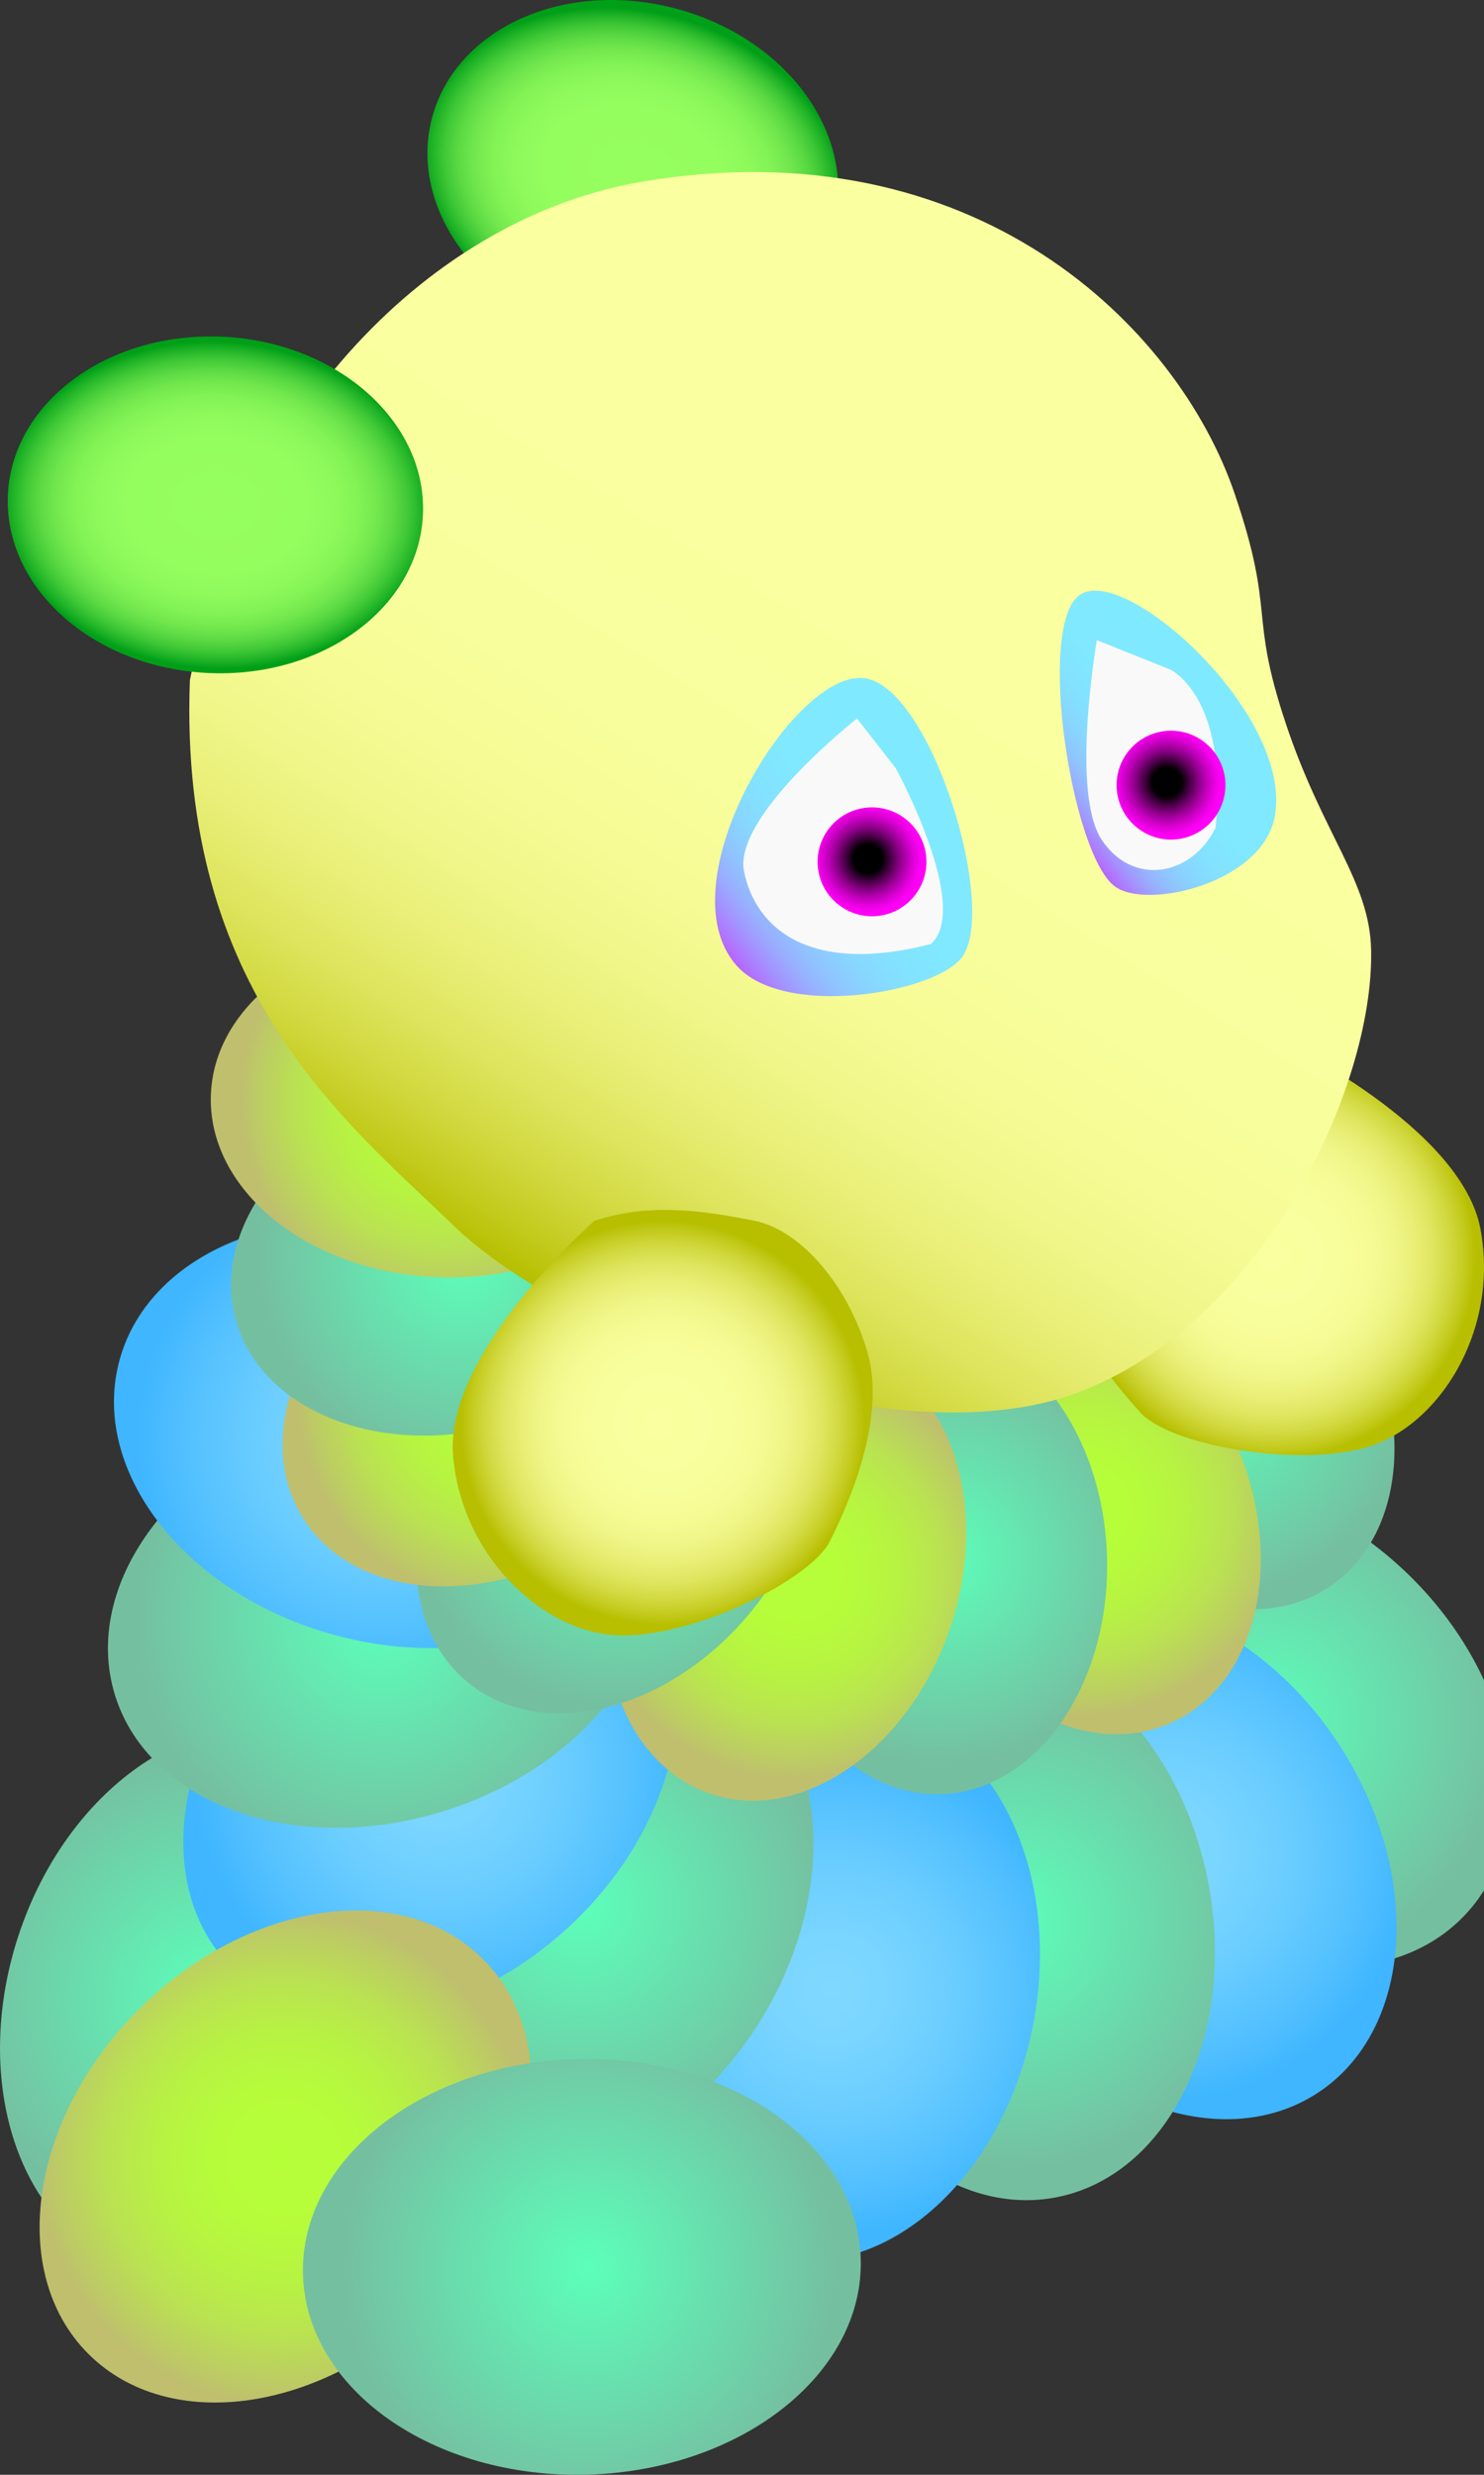 <?xml version="1.0" encoding="UTF-8" standalone="no"?>
<!-- Generator: Adobe Illustrator 13.0.1, SVG Export Plug-In . SVG Version: 6.00 Build 14948)  -->

<svg
   xmlns="http://www.w3.org/2000/svg"
   xmlns:sodipodi="http://sodipodi.sourceforge.net/DTD/sodipodi-0.dtd"
   xmlns:inkscape="http://www.inkscape.org/namespaces/inkscape"
   version="1.1"
   id="svg2"
   inkscape:version="0.48.2 r9819"
   sodipodi:docname="baby whatnot slice setup.svg"
   x="0px"
   y="0px"
   width="75"
   height="125">
<rect width="100%" height="100%" fill="#333333" stroke="none"/>
<g id="box">
<g transform="translate(7691.5,7891.5)">
<g
   id="switch3"
   transform="translate(-8153.614,-8209)">
	<g
   id="g7">
		<defs
   id="defs9">
			
			<inkscape:path-effect
   effect="spiro"
   id="path-effect3886"
   is_visible="true" />
			<inkscape:path-effect
   effect="spiro"
   id="path-effect3882"
   is_visible="true" />
			<inkscape:path-effect
   effect="spiro"
   id="path-effect3087"
   is_visible="true" />
			<inkscape:path-effect
   effect="spiro"
   id="path-effect3083"
   is_visible="true" />
			<inkscape:path-effect
   effect="spiro"
   id="path-effect3038"
   is_visible="true" />
			<inkscape:path-effect
   effect="spiro"
   id="path-effect3026"
   is_visible="true" />
			<inkscape:path-effect
   effect="spiro"
   id="path-effect3038-1"
   is_visible="true" />
			<inkscape:path-effect
   effect="spiro"
   id="path-effect3087-0"
   is_visible="true" />
		</defs>
		
		<g
   id="g21">
			
				<radialGradient
   id="SVGID_1_"
   cx="438.769"
   cy="445.121"
   r="12.431"
   gradientTransform="matrix(0.312,-0.95,0.95,0.312,-86.873,696.369)"
   gradientUnits="userSpaceOnUse">
				<stop
   offset="0"
   style="stop-color:#5CFFBA"
   id="stop24" />
				<stop
   offset="1"
   style="stop-color:#75BFA1"
   id="stop26" />
			</radialGradient>
			<path
   d="m 477.423,405.155 c 5.509,1.811 8.003,9.275 5.573,16.674 -2.434,7.397 -8.871,11.926 -14.378,10.116 -5.509,-1.811 -8.004,-9.276 -5.573,-16.675 2.432,-7.396 8.869,-11.925 14.378,-10.115 z"
   id="path28"
   style="fill:url(#SVGID_1_)"
   inkscape:connector-curvature="0" />
			<g
   id="g30">
				
					<radialGradient
   id="SVGID_2_"
   cx="400.55"
   cy="490.907"
   r="12.431"
   gradientTransform="matrix(-0.723,-0.691,0.691,-0.723,476.181,1036.163)"
   gradientUnits="userSpaceOnUse">
					<stop
   offset="0"
   style="stop-color:#5CFFBA"
   id="stop33" />
					<stop
   offset="1"
   style="stop-color:#75BFA1"
   id="stop35" />
				</radialGradient>
				<path
   d="m 515.737,394.771 c 4.009,-4.193 11.819,-3.228 17.448,2.152 5.628,5.384 6.94,13.143 2.936,17.334 -4.007,4.192 -11.819,3.227 -17.449,-2.153 -5.626,-5.381 -6.941,-13.141 -2.935,-17.333 z"
   id="path37"
   style="fill:url(#SVGID_2_)"
   inkscape:connector-curvature="0" />
				
					<radialGradient
   id="SVGID_3_"
   cx="456.703"
   cy="350.418"
   r="12.431"
   gradientTransform="matrix(0.542,0.84,-0.84,0.542,567.771,-162.362)"
   gradientUnits="userSpaceOnUse">
					<stop
   offset="0"
   style="stop-color:#7FD8FF"
   id="stop40" />
					<stop
   offset="0.226"
   style="stop-color:#7AD5FF"
   id="stop42" />
					<stop
   offset="0.51"
   style="stop-color:#6ACDFF"
   id="stop44" />
					<stop
   offset="0.823"
   style="stop-color:#51BFFF"
   id="stop46" />
					<stop
   offset="1"
   style="stop-color:#3FB6FF"
   id="stop48" />
				</radialGradient>
				<path
   d="m 528.666,423.238 c -4.872,3.145 -12.245,0.39 -16.468,-6.152 -4.224,-6.544 -3.697,-14.396 1.175,-17.541 4.873,-3.145 12.247,-0.39 16.47,6.152 4.221,6.543 3.695,14.397 -1.177,17.541 z"
   id="path50"
   style="fill:url(#SVGID_3_)"
   inkscape:connector-curvature="0" />
				
					<radialGradient
   id="SVGID_4_"
   cx="437.041"
   cy="504.18"
   r="12.431"
   gradientTransform="matrix(-0.18,-0.984,0.984,-0.18,95.764,935.407)"
   gradientUnits="userSpaceOnUse">
					<stop
   offset="0"
   style="stop-color:#5CFFBA"
   id="stop53" />
					<stop
   offset="1"
   style="stop-color:#75BFA1"
   id="stop55" />
				</radialGradient>
				<path
   d="m 510.336,400.761 c 5.702,-1.046 11.466,4.315 12.869,11.975 1.403,7.661 -2.083,14.718 -7.786,15.763 -5.705,1.044 -11.466,-4.316 -12.87,-11.977 -1.404,-7.662 2.082,-14.717 7.787,-15.761 z"
   id="path57"
   style="fill:url(#SVGID_4_)"
   inkscape:connector-curvature="0" />
				
					<radialGradient
   id="SVGID_5_"
   cx="432.186"
   cy="465.545"
   r="12.431"
   gradientTransform="matrix(0.183,-0.983,0.983,0.183,-32.61,757.625)"
   gradientUnits="userSpaceOnUse">
					<stop
   offset="0"
   style="stop-color:#7FD8FF"
   id="stop60" />
					<stop
   offset="0.226"
   style="stop-color:#7AD5FF"
   id="stop62" />
					<stop
   offset="0.51"
   style="stop-color:#6ACDFF"
   id="stop64" />
					<stop
   offset="0.823"
   style="stop-color:#51BFFF"
   id="stop66" />
					<stop
   offset="1"
   style="stop-color:#3FB6FF"
   id="stop68" />
				</radialGradient>
				<path
   d="m 506.605,403.845 c 5.701,1.059 9.17,8.123 7.75,15.779 -1.424,7.656 -7.198,13.005 -12.897,11.948 -5.702,-1.061 -9.172,-8.127 -7.75,-15.782 1.421,-7.654 7.197,-13.004 12.897,-11.945 z"
   id="path70"
   style="fill:url(#SVGID_5_)"
   inkscape:connector-curvature="0" />
				
					<radialGradient
   id="SVGID_6_"
   cx="441.75"
   cy="476.084"
   r="12.431"
   gradientTransform="matrix(0.52,-0.854,0.854,0.52,-144.776,543.453)"
   gradientUnits="userSpaceOnUse">
					<stop
   offset="0"
   style="stop-color:#5CFFBA"
   id="stop73" />
					<stop
   offset="1"
   style="stop-color:#75BFA1"
   id="stop75" />
				</radialGradient>
				<path
   d="m 498.977,401.957 c 4.951,3.018 5.681,10.855 1.63,17.504 -4.052,6.65 -11.351,9.594 -16.303,6.578 -4.952,-3.019 -5.681,-10.856 -1.631,-17.505 4.054,-6.65 11.352,-9.594 16.304,-6.577 z"
   id="path77"
   style="fill:url(#SVGID_6_)"
   inkscape:connector-curvature="0" />
				
					<radialGradient
   id="SVGID_7_"
   cx="478.351"
   cy="438.44"
   r="12.432"
   gradientTransform="matrix(0.719,-0.696,0.696,0.719,-164.761,424.66)"
   gradientUnits="userSpaceOnUse">
					<stop
   offset="0"
   style="stop-color:#7FD8FF"
   id="stop80" />
					<stop
   offset="0.226"
   style="stop-color:#7AD5FF"
   id="stop82" />
					<stop
   offset="0.51"
   style="stop-color:#6ACDFF"
   id="stop84" />
					<stop
   offset="0.823"
   style="stop-color:#51BFFF"
   id="stop86" />
					<stop
   offset="1"
   style="stop-color:#3FB6FF"
   id="stop88" />
				</radialGradient>
				<path
   d="m 494,397.179 c 4.033,4.167 2.768,11.935 -2.828,17.353 -5.596,5.417 -13.402,6.428 -17.435,2.261 -4.032,-4.165 -2.766,-11.934 2.828,-17.352 5.596,-5.417 13.403,-6.43 17.435,-2.262 z"
   id="path90"
   style="fill:url(#SVGID_7_)"
   inkscape:connector-curvature="0" />
				
					<radialGradient
   id="SVGID_8_"
   cx="484.486"
   cy="391.82"
   r="12.431"
   gradientTransform="matrix(0.956,-0.294,0.294,0.956,-96.979,167.129)"
   gradientUnits="userSpaceOnUse">
					<stop
   offset="0"
   style="stop-color:#5CFFBA"
   id="stop93" />
					<stop
   offset="1"
   style="stop-color:#75BFA1"
   id="stop95" />
				</radialGradient>
				<path
   d="m 494.871,394.807 c 1.707,5.541 -2.941,11.894 -10.383,14.187 -7.443,2.292 -14.859,-0.343 -16.566,-5.885 -1.708,-5.54 2.941,-11.893 10.383,-14.185 7.442,-2.293 14.859,0.342 16.566,5.883 z"
   id="path97"
   style="fill:url(#SVGID_8_)"
   inkscape:connector-curvature="0" />
				
					<radialGradient
   id="SVGID_9_"
   cx="498.635"
   cy="341.567"
   r="12.43"
   gradientTransform="matrix(0.963,0.269,-0.269,0.963,93.156,-73.022)"
   gradientUnits="userSpaceOnUse">
					<stop
   offset="0"
   style="stop-color:#7FD8FF"
   id="stop100" />
					<stop
   offset="0.226"
   style="stop-color:#7AD5FF"
   id="stop102" />
					<stop
   offset="0.51"
   style="stop-color:#6ACDFF"
   id="stop104" />
					<stop
   offset="0.823"
   style="stop-color:#51BFFF"
   id="stop106" />
					<stop
   offset="1"
   style="stop-color:#3FB6FF"
   id="stop108" />
				</radialGradient>
				<path
   d="m 495.327,393.731 c -1.556,5.584 -8.9,8.418 -16.4,6.326 -7.5,-2.092 -12.319,-8.314 -10.761,-13.9 1.557,-5.585 8.901,-8.419 16.4,-6.327 7.501,2.092 12.32,8.316 10.761,13.901 z"
   id="path110"
   style="fill:url(#SVGID_9_)"
   inkscape:connector-curvature="0" />
			</g>
			<g
   id="g112">
				
					<radialGradient
   id="SVGID_10_"
   cx="416.207"
   cy="508.199"
   r="10.359"
   gradientTransform="matrix(-0.535,-0.845,0.845,-0.535,316.271,1011.354)"
   gradientUnits="userSpaceOnUse">
					<stop
   offset="0"
   style="stop-color:#5CFFBA"
   id="stop115" />
					<stop
   offset="1"
   style="stop-color:#75BFA1"
   id="stop117" />
				</radialGradient>
				<path
   d="m 516.598,377.88 c 4.082,-2.585 10.207,-0.237 13.68,5.243 3.472,5.482 2.977,12.023 -1.104,14.609 -4.082,2.585 -10.207,0.237 -13.68,-5.244 -3.473,-5.481 -2.977,-12.022 1.104,-14.608 z"
   id="path119"
   style="fill:url(#SVGID_10_)"
   inkscape:connector-curvature="0" />
				
					<radialGradient
   id="SVGID_11_"
   cx="438.465"
   cy="342.107"
   r="10.359"
   gradientTransform="matrix(0.41,0.912,-0.912,0.41,649.02,-146.351)"
   gradientUnits="userSpaceOnUse">
					<stop
   offset="0"
   style="stop-color:#B5FF38"
   id="stop122" />
					<stop
   offset="0.285"
   style="stop-color:#B6FC3B"
   id="stop124" />
					<stop
   offset="0.518"
   style="stop-color:#B7F243"
   id="stop126" />
					<stop
   offset="0.731"
   style="stop-color:#BAE152"
   id="stop128" />
					<stop
   offset="0.933"
   style="stop-color:#BDC966"
   id="stop130" />
					<stop
   offset="1"
   style="stop-color:#BFBF6E"
   id="stop132" />
				</radialGradient>
				<path
   d="m 521.324,404.507 c -4.408,1.979 -10.137,-1.215 -12.795,-7.135 -2.658,-5.921 -1.238,-12.324 3.169,-14.304 4.408,-1.979 10.137,1.215 12.795,7.136 2.658,5.92 1.239,12.323 -3.169,14.303 z"
   id="path134"
   style="fill:url(#SVGID_11_)"
   inkscape:connector-curvature="0" />
				
					<radialGradient
   id="SVGID_12_"
   cx="457.365"
   cy="503.834"
   r="10.36"
   gradientTransform="matrix(-0.03,-1,1,-0.03,19.498,868.677)"
   gradientUnits="userSpaceOnUse">
					<stop
   offset="0"
   style="stop-color:#5CFFBA"
   id="stop137" />
					<stop
   offset="1"
   style="stop-color:#75BFA1"
   id="stop139" />
				</radialGradient>
				<path
   d="m 508.96,384.631 c 4.83,-0.146 8.904,4.994 9.1,11.48 0.195,6.487 -3.563,11.863 -8.393,12.009 -4.829,0.146 -8.903,-4.995 -9.099,-11.481 -0.196,-6.487 3.562,-11.864 8.392,-12.008 z"
   id="path141"
   style="fill:url(#SVGID_12_)"
   inkscape:connector-curvature="0" />
				
					<radialGradient
   id="SVGID_13_"
   cx="449.775"
   cy="460.481"
   r="10.36"
   gradientTransform="matrix(0.329,-0.945,0.945,0.329,-80.853,670.53)"
   gradientUnits="userSpaceOnUse">
					<stop
   offset="0"
   style="stop-color:#B5FF38"
   id="stop144" />
					<stop
   offset="0.285"
   style="stop-color:#B6FC3B"
   id="stop146" />
					<stop
   offset="0.518"
   style="stop-color:#B7F243"
   id="stop148" />
					<stop
   offset="0.731"
   style="stop-color:#BAE152"
   id="stop150" />
					<stop
   offset="0.933"
   style="stop-color:#BDC966"
   id="stop152" />
					<stop
   offset="1"
   style="stop-color:#BFBF6E"
   id="stop154" />
				</radialGradient>
				<path
   d="m 505.682,385.887 c 4.564,1.587 6.536,7.843 4.405,13.973 -2.133,6.128 -7.562,9.811 -12.125,8.224 -4.564,-1.588 -6.537,-7.844 -4.404,-13.973 2.131,-6.13 7.56,-9.811 12.124,-8.224 z"
   id="path156"
   style="fill:url(#SVGID_13_)"
   inkscape:connector-curvature="0" />
				
					<radialGradient
   id="SVGID_14_"
   cx="454.853"
   cy="466.722"
   r="10.359"
   gradientTransform="matrix(0.643,-0.766,0.766,0.643,-156.684,441.694)"
   gradientUnits="userSpaceOnUse">
					<stop
   offset="0"
   style="stop-color:#5CFFBA"
   id="stop159" />
					<stop
   offset="1"
   style="stop-color:#75BFA1"
   id="stop161" />
				</radialGradient>
				<path
   d="m 500.804,384.425 c 3.7,3.107 3.317,9.656 -0.854,14.626 -4.173,4.97 -10.556,6.479 -14.256,3.373 -3.701,-3.107 -3.319,-9.656 0.854,-14.626 4.172,-4.97 10.555,-6.479 14.256,-3.373 z"
   id="path163"
   style="fill:url(#SVGID_14_)"
   inkscape:connector-curvature="0" />
				
					<radialGradient
   id="SVGID_15_"
   cx="487.481"
   cy="426.697"
   r="10.36"
   gradientTransform="matrix(0.845,-0.535,0.535,0.845,-152.733,288.252)"
   gradientUnits="userSpaceOnUse">
					<stop
   offset="0"
   style="stop-color:#B5FF38"
   id="stop166" />
					<stop
   offset="0.285"
   style="stop-color:#B6FC3B"
   id="stop168" />
					<stop
   offset="0.518"
   style="stop-color:#B7F243"
   id="stop170" />
					<stop
   offset="0.731"
   style="stop-color:#BAE152"
   id="stop172" />
					<stop
   offset="0.933"
   style="stop-color:#BDC966"
   id="stop174" />
					<stop
   offset="1"
   style="stop-color:#BFBF6E"
   id="stop176" />
				</radialGradient>
				<path
   d="m 497.301,381.637 c 2.584,4.083 0.237,10.207 -5.245,13.68 -5.482,3.472 -12.023,2.977 -14.609,-1.106 -2.584,-4.082 -0.237,-10.206 5.246,-13.68 5.481,-3.472 12.022,-2.977 14.608,1.106 z"
   id="path178"
   style="fill:url(#SVGID_15_)"
   inkscape:connector-curvature="0" />
				
					<radialGradient
   id="SVGID_16_"
   cx="486.353"
   cy="378.504"
   r="10.358"
   gradientTransform="matrix(0.962,-0.274,0.274,0.962,-86.065,150.119)"
   gradientUnits="userSpaceOnUse">
					<stop
   offset="0"
   style="stop-color:#5CFFBA"
   id="stop181" />
					<stop
   offset="1"
   style="stop-color:#75BFA1"
   id="stop183" />
				</radialGradient>
				<path
   d="m 496.645,377.782 c 1.323,4.647 -2.664,9.856 -8.905,11.633 -6.241,1.777 -12.374,-0.551 -13.696,-5.197 -1.323,-4.647 2.664,-9.856 8.905,-11.633 6.24,-1.778 12.373,0.551 13.696,5.197 z"
   id="path185"
   style="fill:url(#SVGID_16_)"
   inkscape:connector-curvature="0" />
				
					<radialGradient
   id="SVGID_17_"
   cx="490.62"
   cy="328.29"
   r="10.359"
   gradientTransform="matrix(0.999,0.043,-0.043,0.999,8.582,23.978)"
   gradientUnits="userSpaceOnUse">
					<stop
   offset="0"
   style="stop-color:#B5FF38"
   id="stop188" />
					<stop
   offset="0.285"
   style="stop-color:#B6FC3B"
   id="stop190" />
					<stop
   offset="0.518"
   style="stop-color:#B7F243"
   id="stop192" />
					<stop
   offset="0.731"
   style="stop-color:#BAE152"
   id="stop194" />
					<stop
   offset="0.933"
   style="stop-color:#BDC966"
   id="stop196" />
					<stop
   offset="1"
   style="stop-color:#BFBF6E"
   id="stop198" />
				</radialGradient>
				<path
   d="m 496.251,373.776 c -0.21,4.826 -5.636,8.513 -12.119,8.231 -6.483,-0.283 -11.568,-4.425 -11.359,-9.253 0.21,-4.826 5.636,-8.513 12.119,-8.231 6.483,0.283 11.57,4.425 11.359,9.253 z"
   id="path200"
   style="fill:url(#SVGID_17_)"
   inkscape:connector-curvature="0" />
			</g>
			<g
   id="g202">
				
					<radialGradient
   id="SVGID_18_"
   cx="415.069"
   cy="446.369"
   r="12.432"
   gradientTransform="matrix(0.708,-0.706,0.706,0.708,-132.544,403.516)"
   gradientUnits="userSpaceOnUse">
					<stop
   offset="0"
   style="stop-color:#B5FF38"
   id="stop205" />
					<stop
   offset="0.285"
   style="stop-color:#B6FC3B"
   id="stop207" />
					<stop
   offset="0.518"
   style="stop-color:#B7F243"
   id="stop209" />
					<stop
   offset="0.731"
   style="stop-color:#BAE152"
   id="stop211" />
					<stop
   offset="0.933"
   style="stop-color:#BDC966"
   id="stop213" />
					<stop
   offset="1"
   style="stop-color:#BFBF6E"
   id="stop215" />
				</radialGradient>
				<path
   d="m 486.534,416.465 c 4.095,4.106 2.946,11.891 -2.566,17.392 -5.514,5.498 -13.305,6.629 -17.399,2.525 -4.095,-4.106 -2.945,-11.895 2.567,-17.393 5.513,-5.5 13.304,-6.629 17.398,-2.524 z"
   id="path217"
   style="fill:url(#SVGID_18_)"
   inkscape:connector-curvature="0" />
				
					<radialGradient
   id="SVGID_19_"
   cx="431.957"
   cy="473.917"
   r="12.431"
   gradientTransform="matrix(1,-0.029,0.029,1,46.183,-29.378)"
   gradientUnits="userSpaceOnUse">
					<stop
   offset="0"
   style="stop-color:#5CFFBA"
   id="stop220" />
					<stop
   offset="1"
   style="stop-color:#75BFA1"
   id="stop222" />
				</radialGradient>
				<path
   d="m 505.615,431.591 c 0.166,5.797 -6.009,10.675 -13.792,10.901 -7.785,0.221 -14.228,-4.299 -14.396,-10.093 -0.167,-5.797 6.01,-10.677 13.794,-10.9 7.783,-0.224 14.228,4.295 14.394,10.092 z"
   id="path224"
   style="fill:url(#SVGID_19_)"
   inkscape:connector-curvature="0" />
			</g>
			
				<radialGradient
   id="path5851-9_1_"
   cx="524.56"
   cy="380.967"
   r="10.682"
   gradientTransform="matrix(0.963,-0.271,0.271,0.963,-81.906,156.252)"
   gradientUnits="userSpaceOnUse">
				<stop
   offset="0"
   style="stop-color:#FAFF9F"
   id="stop227" />
				<stop
   offset="0.313"
   style="stop-color:#F9FE9D"
   id="stop229" />
				<stop
   offset="0.462"
   style="stop-color:#F6FB95"
   id="stop231" />
				<stop
   offset="0.576"
   style="stop-color:#F0F688"
   id="stop233" />
				<stop
   offset="0.672"
   style="stop-color:#E9EE76"
   id="stop235" />
				<stop
   offset="0.758"
   style="stop-color:#DFE55E"
   id="stop237" />
				<stop
   offset="0.835"
   style="stop-color:#D2D941"
   id="stop239" />
				<stop
   offset="0.905"
   style="stop-color:#C4CB1E"
   id="stop241" />
				<stop
   offset="0.956"
   style="stop-color:#B7BF00"
   id="stop243" />
			</radialGradient>
			<path
   id="path5851-9"
   inkscape:connector-curvature="0"
   d="m 526.838,370.063 c 0,0 9.139,4.352 10.099,9.521 0.961,5.17 -2.132,9.997 -5.798,11.029 -3.666,1.032 -9.939,-0.17 -11.371,-1.745 -1.434,-1.575 -4.428,-5.184 -4.413,-8.649 0.013,-3.466 1.53,-6.86 3.692,-7.963 2.163,-1.105 4.783,-2.336 7.791,-2.193 l 0,0 z"
   style="fill:url(#path5851-9_1_)" />
			<g
   id="g246">
				
					<radialGradient
   id="SVGID_20_"
   cx="490.021"
   cy="326.131"
   r="8.254"
   gradientTransform="matrix(1.268,0.34,-0.259,0.966,-42.744,-155.313)"
   gradientUnits="userSpaceOnUse">
					<stop
   offset="0"
   style="stop-color:#96FF5F"
   id="stop249" />
					<stop
   offset="0.415"
   style="stop-color:#94FE5E"
   id="stop251" />
					<stop
   offset="0.564"
   style="stop-color:#8DF95B"
   id="stop253" />
					<stop
   offset="0.67"
   style="stop-color:#82F255"
   id="stop255" />
					<stop
   offset="0.756"
   style="stop-color:#71E74D"
   id="stop257" />
					<stop
   offset="0.83"
   style="stop-color:#5BD943"
   id="stop259" />
					<stop
   offset="0.895"
   style="stop-color:#3FC836"
   id="stop261" />
					<stop
   offset="0.953"
   style="stop-color:#20B327"
   id="stop263" />
					<stop
   offset="1"
   style="stop-color:#009F18"
   id="stop265" />
				</radialGradient>
				<path
   d="m 504.239,328.868 c -1.215,4.534 -6.741,6.993 -12.343,5.493 -5.602,-1.501 -9.157,-6.394 -7.942,-10.929 1.214,-4.533 6.74,-6.993 12.342,-5.492 5.602,1.5 9.157,6.393 7.943,10.928 z"
   id="path267"
   style="fill:url(#SVGID_20_)"
   inkscape:connector-curvature="0" />
				
					<linearGradient
   id="path3047-27-8_1_"
   gradientUnits="userSpaceOnUse"
   x1="484.168"
   y1="379.54"
   x2="521.318"
   y2="335.265"
   gradientTransform="matrix(0.99,-0.138,0.138,0.99,-44.149,72.514)">
					<stop
   offset="0"
   style="stop-color:#B7BF00"
   id="stop270" />
					<stop
   offset="0.034"
   style="stop-color:#C2CA1B"
   id="stop272" />
					<stop
   offset="0.086"
   style="stop-color:#D1D83E"
   id="stop274" />
					<stop
   offset="0.143"
   style="stop-color:#DEE45C"
   id="stop276" />
					<stop
   offset="0.206"
   style="stop-color:#E8EE75"
   id="stop278" />
					<stop
   offset="0.277"
   style="stop-color:#F0F688"
   id="stop280" />
					<stop
   offset="0.359"
   style="stop-color:#F6FB95"
   id="stop282" />
					<stop
   offset="0.465"
   style="stop-color:#F9FE9D"
   id="stop284" />
					<stop
   offset="0.67"
   style="stop-color:#FAFF9F"
   id="stop286" />
				</linearGradient>
				<path
   id="path3047-27-8"
   sodipodi:nodetypes="ssssssss"
   inkscape:connector-curvature="0"
   d="m 494.587,326.674 c 16.787,-2.827 27.06,7.31 29.935,15.789 2.085,6.15 0.676,5.898 2.58,11.596 1.903,5.695 4.245,7.95 4.308,11.452 0.127,7.006 -5.51,18.828 -14.838,22.33 -9.329,3.503 -25.795,-2.88 -31.521,-8.425 -5.325,-5.158 -13.928,-11.771 -13.34,-27.552 2.617,-13.497 12.224,-23.394 22.876,-25.19 z"
   style="fill:url(#path3047-27-8_1_)" />
				<g
   id="g289">
					
						<linearGradient
   id="path5900_2_"
   gradientUnits="userSpaceOnUse"
   x1="510.147"
   y1="357.96"
   x2="497.388"
   y2="365.326"
   gradientTransform="matrix(0.99,-0.138,0.138,0.99,-44.149,72.514)">
						<stop
   offset="0"
   style="stop-color:#7FEAFF"
   id="stop292" />
						<stop
   offset="0.421"
   style="stop-color:#80E8FF"
   id="stop294" />
						<stop
   offset="0.573"
   style="stop-color:#83E1FF"
   id="stop296" />
						<stop
   offset="0.681"
   style="stop-color:#88D5FF"
   id="stop298" />
						<stop
   offset="0.768"
   style="stop-color:#8FC5FF"
   id="stop300" />
						<stop
   offset="0.843"
   style="stop-color:#98AFFF"
   id="stop302" />
						<stop
   offset="0.909"
   style="stop-color:#A393FF"
   id="stop304" />
						<stop
   offset="0.968"
   style="stop-color:#B074FF"
   id="stop306" />
						<stop
   offset="1"
   style="stop-color:#B95FFF"
   id="stop308" />
					</linearGradient>
					<path
   id="path5900"
   sodipodi:nodetypes="csccsc"
   inkscape:connector-curvature="0"
   d="m 499.344,366.274 c -3.713,-4.179 2.951,-15.052 6.492,-14.513 3.365,0.512 6.74,11.659 4.886,14.101 -1.369,1.803 -8.983,3.108 -11.378,0.412 z"
   style="fill:url(#path5900_2_)" />
					<path
   id="path6123"
   inkscape:connector-curvature="0"
   d="m 505.427,353.791 c 0,0 -6.271,4.923 -5.711,7.725 0.562,2.801 3.232,5.266 9.448,3.665 2.053,-1.867 -1.774,-8.87 -1.774,-8.87 l -1.963,-2.52 z"
   style="fill:#f9f9f9" />
					
						<radialGradient
   id="SVGID_21_"
   cx="505.268"
   cy="361.715"
   r="2.75"
   gradientTransform="matrix(0.99,-0.138,0.138,0.99,-44.149,72.514)"
   gradientUnits="userSpaceOnUse">
						<stop
   offset="0.264"
   style="stop-color:#000000"
   id="stop313" />
						<stop
   offset="0.406"
   style="stop-color:#41003F"
   id="stop315" />
						<stop
   offset="0.566"
   style="stop-color:#840080"
   id="stop317" />
						<stop
   offset="0.712"
   style="stop-color:#B900B3"
   id="stop319" />
						<stop
   offset="0.837"
   style="stop-color:#DF00D8"
   id="stop321" />
						<stop
   offset="0.937"
   style="stop-color:#F600EF"
   id="stop323" />
						<stop
   offset="1"
   style="stop-color:#FF00F7"
   id="stop325" />
					</radialGradient>
					<path
   d="m 508.909,360.65 c 0.21,1.504 -0.84,2.894 -2.344,3.104 l 0,0 c -1.505,0.209 -2.895,-0.841 -3.104,-2.345 l 0,0 c -0.21,-1.504 0.84,-2.894 2.344,-3.103 l 0,0 c 1.505,-0.209 2.894,0.84 3.104,2.344 l 0,0 z"
   id="path327"
   style="fill:url(#SVGID_21_)"
   inkscape:connector-curvature="0" />
				</g>
				<g
   id="g329">
					
						<linearGradient
   id="path5900_3_"
   gradientUnits="userSpaceOnUse"
   x1="524.127"
   y1="355.114"
   x2="514.791"
   y2="360.504"
   gradientTransform="matrix(0.99,-0.138,0.138,0.99,-44.149,72.514)">
						<stop
   offset="0"
   style="stop-color:#7FEAFF"
   id="stop332" />
						<stop
   offset="0.421"
   style="stop-color:#80E8FF"
   id="stop334" />
						<stop
   offset="0.573"
   style="stop-color:#83E1FF"
   id="stop336" />
						<stop
   offset="0.681"
   style="stop-color:#88D5FF"
   id="stop338" />
						<stop
   offset="0.768"
   style="stop-color:#8FC5FF"
   id="stop340" />
						<stop
   offset="0.843"
   style="stop-color:#98AFFF"
   id="stop342" />
						<stop
   offset="0.909"
   style="stop-color:#A393FF"
   id="stop344" />
						<stop
   offset="0.968"
   style="stop-color:#B074FF"
   id="stop346" />
						<stop
   offset="1"
   style="stop-color:#B95FFF"
   id="stop348" />
					</linearGradient>
					<path
   id="path5900_1_"
   sodipodi:nodetypes="csccsc"
   inkscape:connector-curvature="0"
   d="m 518.454,362.268 c -2.191,-1.632 -3.953,-13.086 -1.8,-14.697 2.268,-1.695 10.916,6.113 9.872,11.235 -0.673,3.302 -6.454,4.668 -8.072,3.462 z"
   style="fill:url(#path5900_3_)" />
					<path
   id="path6123-0"
   sodipodi:nodetypes="csscc"
   inkscape:connector-curvature="0"
   d="m 517.547,349.833 c 0,0 -1.324,7.637 0.219,10.04 1.542,2.404 4.552,1.921 5.783,-0.567 0.661,-6.594 -2.269,-7.978 -2.269,-7.978 l -3.733,-1.495 z"
   style="fill:#f9f9f9" />
					
						<radialGradient
   id="SVGID_22_"
   cx="520.769"
   cy="359.964"
   r="2.75"
   gradientTransform="matrix(0.99,-0.138,0.138,0.99,-44.149,72.514)"
   gradientUnits="userSpaceOnUse">
						<stop
   offset="0.264"
   style="stop-color:#000000"
   id="stop353" />
						<stop
   offset="0.406"
   style="stop-color:#41003F"
   id="stop355" />
						<stop
   offset="0.566"
   style="stop-color:#840080"
   id="stop357" />
						<stop
   offset="0.712"
   style="stop-color:#B900B3"
   id="stop359" />
						<stop
   offset="0.837"
   style="stop-color:#DF00D8"
   id="stop361" />
						<stop
   offset="0.937"
   style="stop-color:#F600EF"
   id="stop363" />
						<stop
   offset="1"
   style="stop-color:#FF00F7"
   id="stop365" />
					</radialGradient>
					<path
   d="m 524.02,356.777 c 0.209,1.504 -0.841,2.894 -2.345,3.104 l 0,0 c -1.504,0.209 -2.894,-0.84 -3.103,-2.345 l 0,0 c -0.21,-1.504 0.84,-2.894 2.344,-3.103 l 0,0 c 1.504,-0.209 2.894,0.84 3.104,2.344 l 0,0 z"
   id="path367"
   style="fill:url(#SVGID_22_)"
   inkscape:connector-curvature="0" />
				</g>
				
					<radialGradient
   id="SVGID_23_"
   cx="477.26"
   cy="336.947"
   r="8.254"
   gradientTransform="matrix(1.311,0.069,-0.053,0.999,-134.755,-26.527)"
   gradientUnits="userSpaceOnUse">
					<stop
   offset="0"
   style="stop-color:#96FF5F"
   id="stop370" />
					<stop
   offset="0.415"
   style="stop-color:#94FE5E"
   id="stop372" />
					<stop
   offset="0.564"
   style="stop-color:#8DF95B"
   id="stop374" />
					<stop
   offset="0.67"
   style="stop-color:#82F255"
   id="stop376" />
					<stop
   offset="0.756"
   style="stop-color:#71E74D"
   id="stop378" />
					<stop
   offset="0.83"
   style="stop-color:#5BD943"
   id="stop380" />
					<stop
   offset="0.895"
   style="stop-color:#3FC836"
   id="stop382" />
					<stop
   offset="0.953"
   style="stop-color:#20B327"
   id="stop384" />
					<stop
   offset="1"
   style="stop-color:#009F18"
   id="stop386" />
				</radialGradient>
				<path
   d="m 483.485,343.555 c -0.248,4.688 -5.143,8.239 -10.934,7.934 -5.791,-0.307 -10.284,-4.354 -10.037,-9.043 0.248,-4.687 5.143,-8.239 10.934,-7.934 5.792,0.306 10.285,4.354 10.037,9.043 z"
   id="path388"
   style="fill:url(#SVGID_23_)"
   inkscape:connector-curvature="0" />
			</g>
			<radialGradient
   id="path5851_1_"
   cx="495.606"
   cy="389.361"
   r="10.681"
   gradientUnits="userSpaceOnUse">
				<stop
   offset="0"
   style="stop-color:#FAFF9F"
   id="stop391" />
				<stop
   offset="0.313"
   style="stop-color:#F9FE9D"
   id="stop393" />
				<stop
   offset="0.462"
   style="stop-color:#F6FB95"
   id="stop395" />
				<stop
   offset="0.576"
   style="stop-color:#F0F688"
   id="stop397" />
				<stop
   offset="0.672"
   style="stop-color:#E9EE76"
   id="stop399" />
				<stop
   offset="0.758"
   style="stop-color:#DFE55E"
   id="stop401" />
				<stop
   offset="0.835"
   style="stop-color:#D2D941"
   id="stop403" />
				<stop
   offset="0.905"
   style="stop-color:#C4CB1E"
   id="stop405" />
				<stop
   offset="0.956"
   style="stop-color:#B7BF00"
   id="stop407" />
			</radialGradient>
			<path
   id="path5851"
   inkscape:connector-curvature="0"
   d="m 492.156,379.162 c 0,0 -7.618,6.665 -7.142,11.902 0.476,5.236 4.761,9.045 8.57,9.045 3.809,0 9.521,-2.856 10.473,-4.761 0.952,-1.904 2.856,-6.188 1.904,-9.521 -0.952,-3.332 -3.332,-6.188 -5.713,-6.665 -2.379,-0.475 -5.236,-0.952 -8.092,0 l 0,0 z"
   style="fill:url(#path5851_1_)" />
		</g>
	</g>
</g>
</g>
</g>
</svg>
